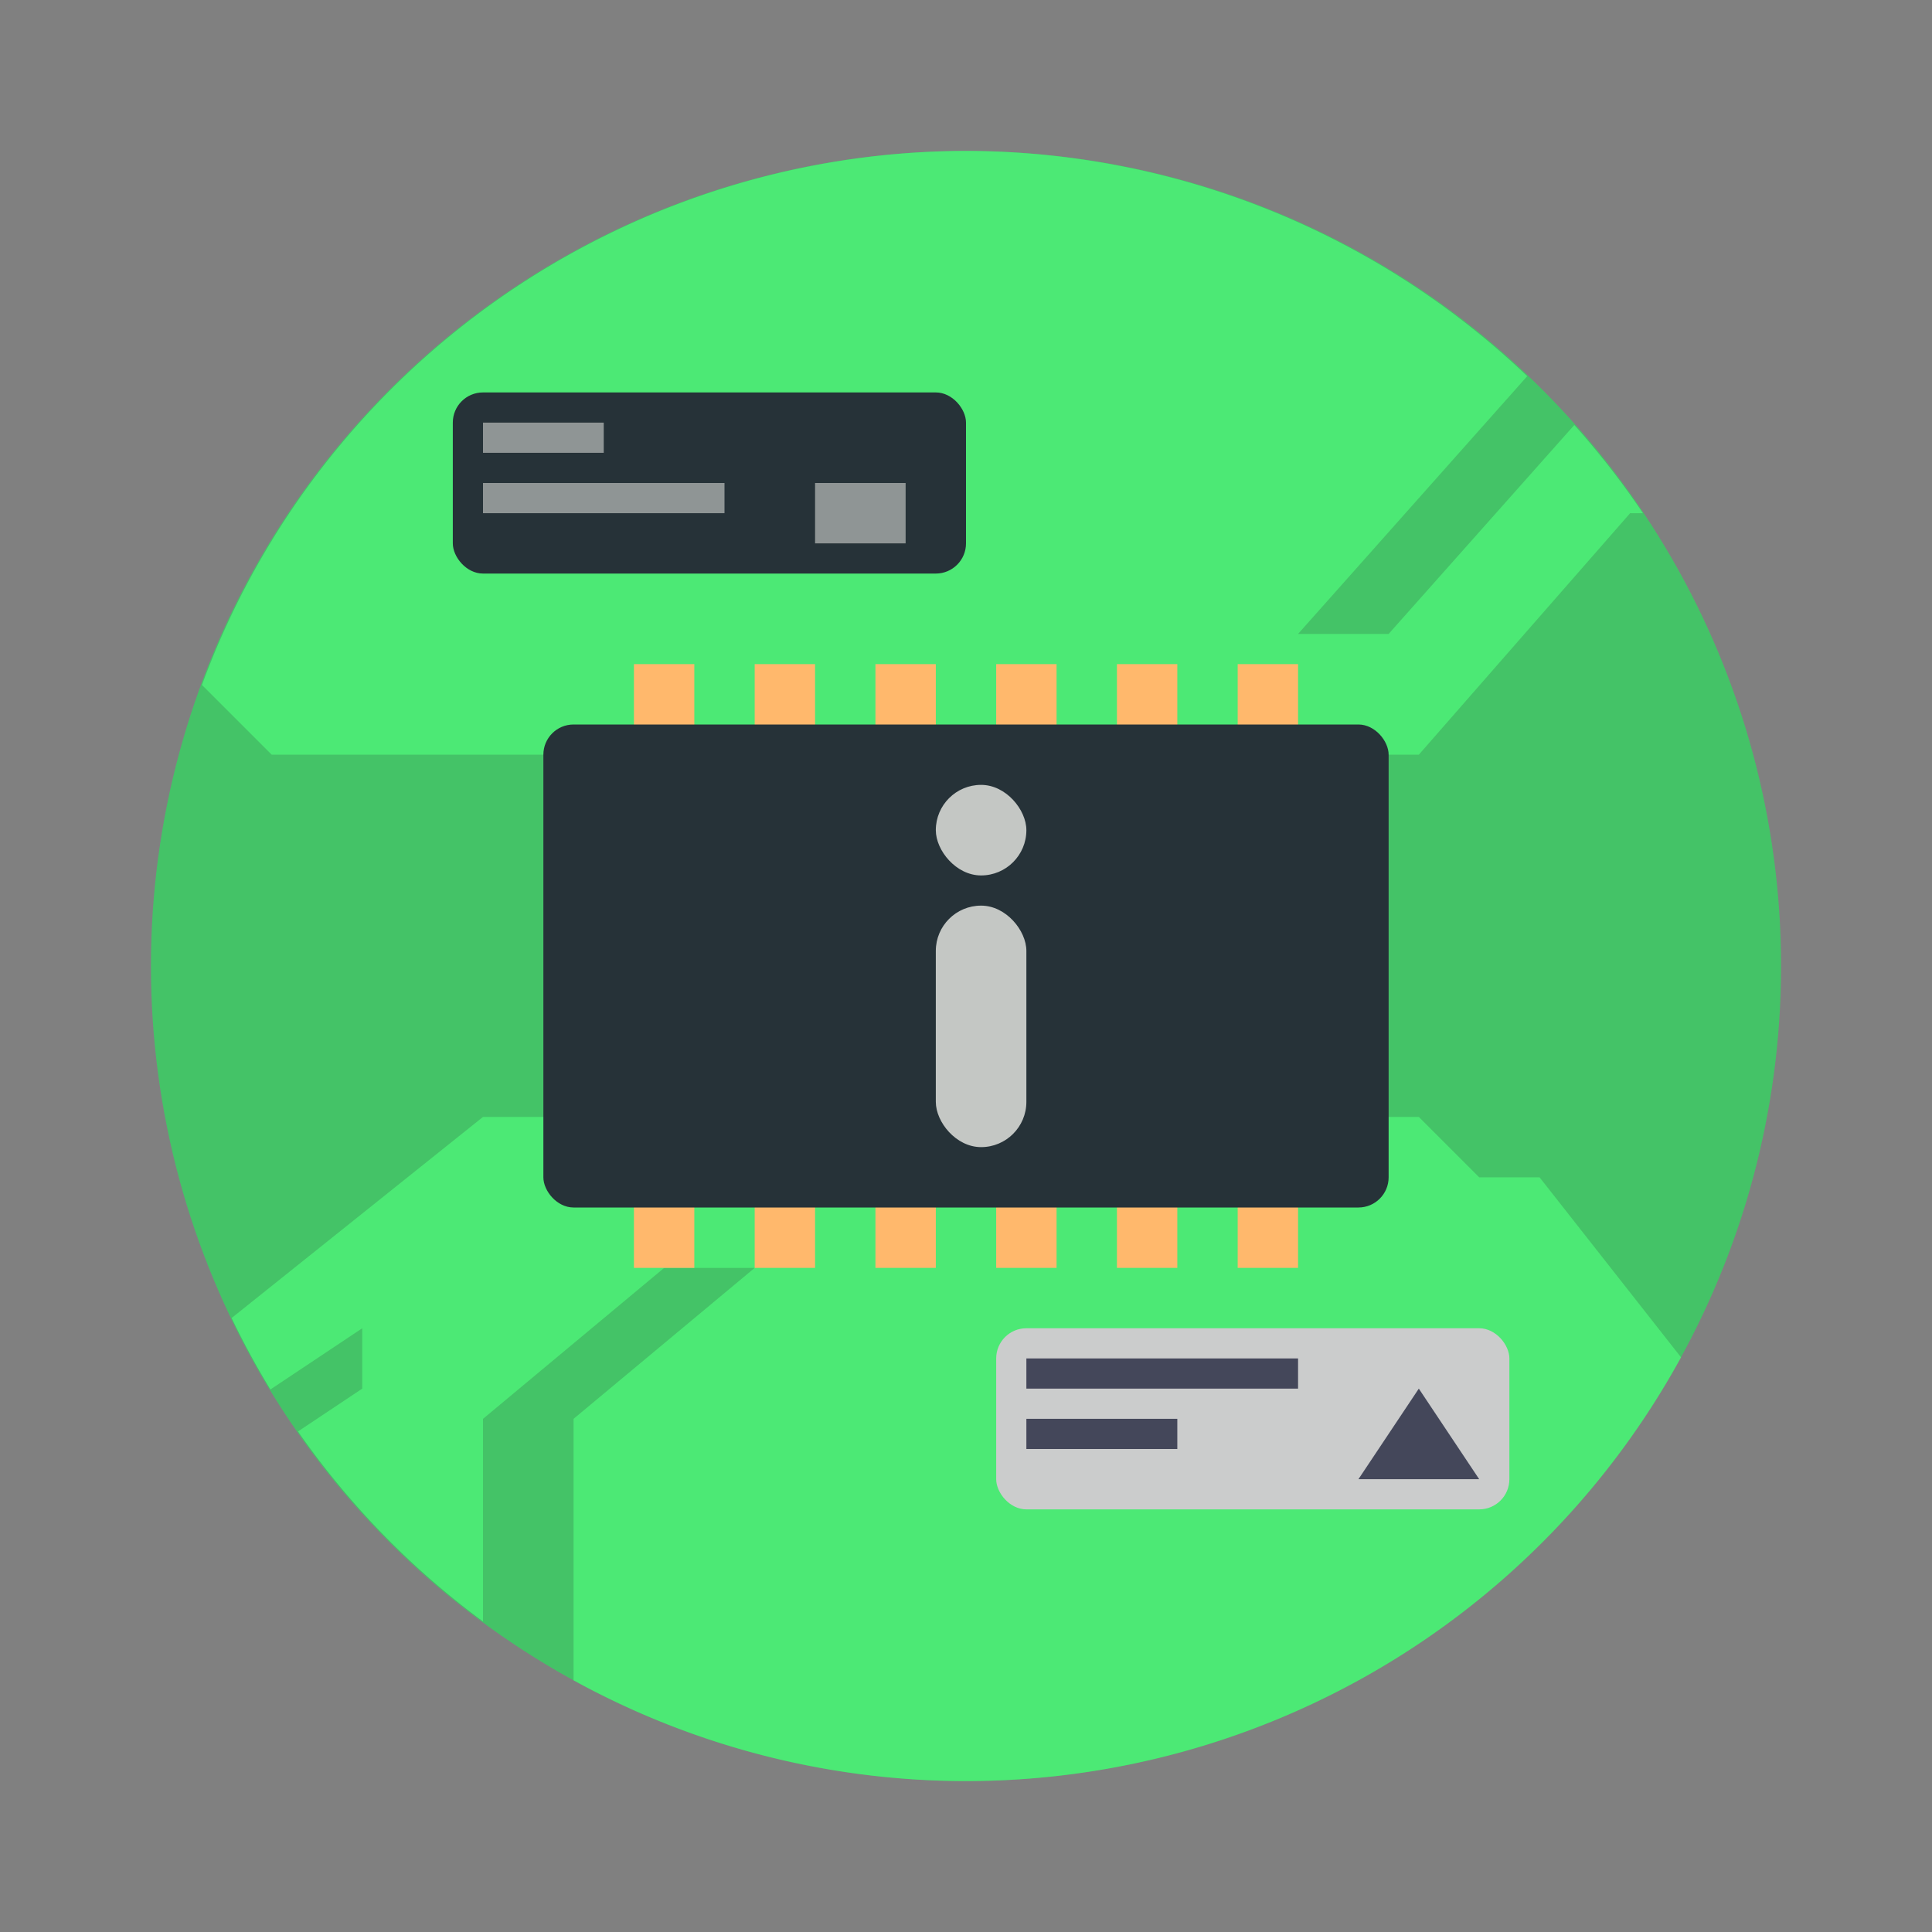 <?xml version="1.0" encoding="UTF-8" standalone="no"?>
<svg
   width="64"
   height="64"
   version="1.1"
   id="svg30"
   sodipodi:docname="hwloc.svg"
   inkscape:version="1.2.2 (b0a8486541, 2022-12-01)"
   xmlns:inkscape="http://www.inkscape.org/namespaces/inkscape"
   xmlns:sodipodi="http://sodipodi.sourceforge.net/DTD/sodipodi-0.dtd"
   xmlns="http://www.w3.org/2000/svg"
   xmlns:svg="http://www.w3.org/2000/svg">
  <rect width="100%" height="100%" fill="#808080" stroke="none"/>
  <defs
     id="defs34" />
  <sodipodi:namedview
     id="namedview32"
     pagecolor="#505050"
     bordercolor="#eeeeee"
     borderopacity="1"
     inkscape:showpageshadow="0"
     inkscape:pageopacity="0"
     inkscape:pagecheckerboard="0"
     inkscape:deskcolor="#505050"
     showgrid="false"
     inkscape:zoom="15.921875"
     inkscape:cx="29.83317"
     inkscape:cy="32.031403"
     inkscape:window-width="1280"
     inkscape:window-height="1361"
     inkscape:window-x="0"
     inkscape:window-y="0"
     inkscape:window-maximized="0"
     inkscape:current-layer="svg30" />
  <circle
     cx="32"
     cy="32"
     r="27"
     fill="#388e3c"
     style="paint-order:stroke fill markers;fill:#44c367"
     id="circle2" />
  <path
     fill="#43a047"
     fill-rule="evenodd"
     d="M32 5A27 27 0 0 0 6.691 22.691L9 25h38l7-8h.423a27 27 0 0 0-2.273-2.92L46 21h-3l7.59-8.537A27 27 0 0 0 32 5zM16 37l-8.326 6.66a27 27 0 0 0 1.285 2.367L12 44v2l-2.127 1.418A27 27 0 0 0 16 53.711v-6.71l6-5h3l-6 5v8.661A27 27 0 0 0 32 59a27 27 0 0 0 23.686-14.037L51 39h-2l-2-2H16z"
     id="path4"
     style="fill:#50fa7b;opacity:0.7" />
  <path
     fill="#fbc02d"
     fill-rule="evenodd"
     d="M21 22h2v20h-2zm4 0h2v20h-2zm4 0h2v20h-2zm4 0h2v20h-2zm4 0h2v20h-2zm4 0h2v20h-2z"
     style="paint-order:fill markers stroke;fill:#ffb86c"
     id="path6" />
  <rect
     width="28"
     height="16"
     x="18"
     y="24"
     fill="#263238"
     ry="1"
     id="rect8" />
  <rect
     width="17"
     height="6"
     x="15"
     y="13"
     fill="#263238"
     ry="1"
     id="rect10" />
  <rect
     width="17"
     height="6"
     x="33"
     y="44"
     fill="#eceff1"
     ry="1"
     id="rect12"
     style="fill:#cbcccc" />
  <g
     fill="#37474f"
     id="g20"
     style="fill:#44475a">
    <rect
       width="9"
       height="1"
       x="34"
       y="45"
       ry="0"
       id="rect14"
       style="fill:#44475a" />
    <path
       d="M34 47h5v1h-5z"
       id="path16"
       style="fill:#44475a" />
    <path
       fill-rule="evenodd"
       d="m45 49 2-3 2 3z"
       id="path18"
       style="fill:#44475a" />
  </g>
  <g
     fill="#f8f8f2"
     id="g28">
    <path
       d="M16 14h4v1h-4zm0 2h8v1h-8zm11 0h3v2h-3z"
       opacity=".5"
       style="paint-order:stroke fill markers;fill:#f8f8f2"
       id="path22" />
    <rect
       width="3"
       height="8"
       x="31"
       y="30"
       opacity=".75"
       rx="1.5"
       ry="1.5"
       style="paint-order:stroke fill markers;fill:#f8f8f2"
       id="rect24" />
    <rect
       width="3"
       height="3"
       x="31"
       y="26"
       opacity=".75"
       rx="1.5"
       ry="1.5"
       style="paint-order:stroke fill markers;fill:#f8f8f2"
       id="rect26" />
  </g>
</svg>
